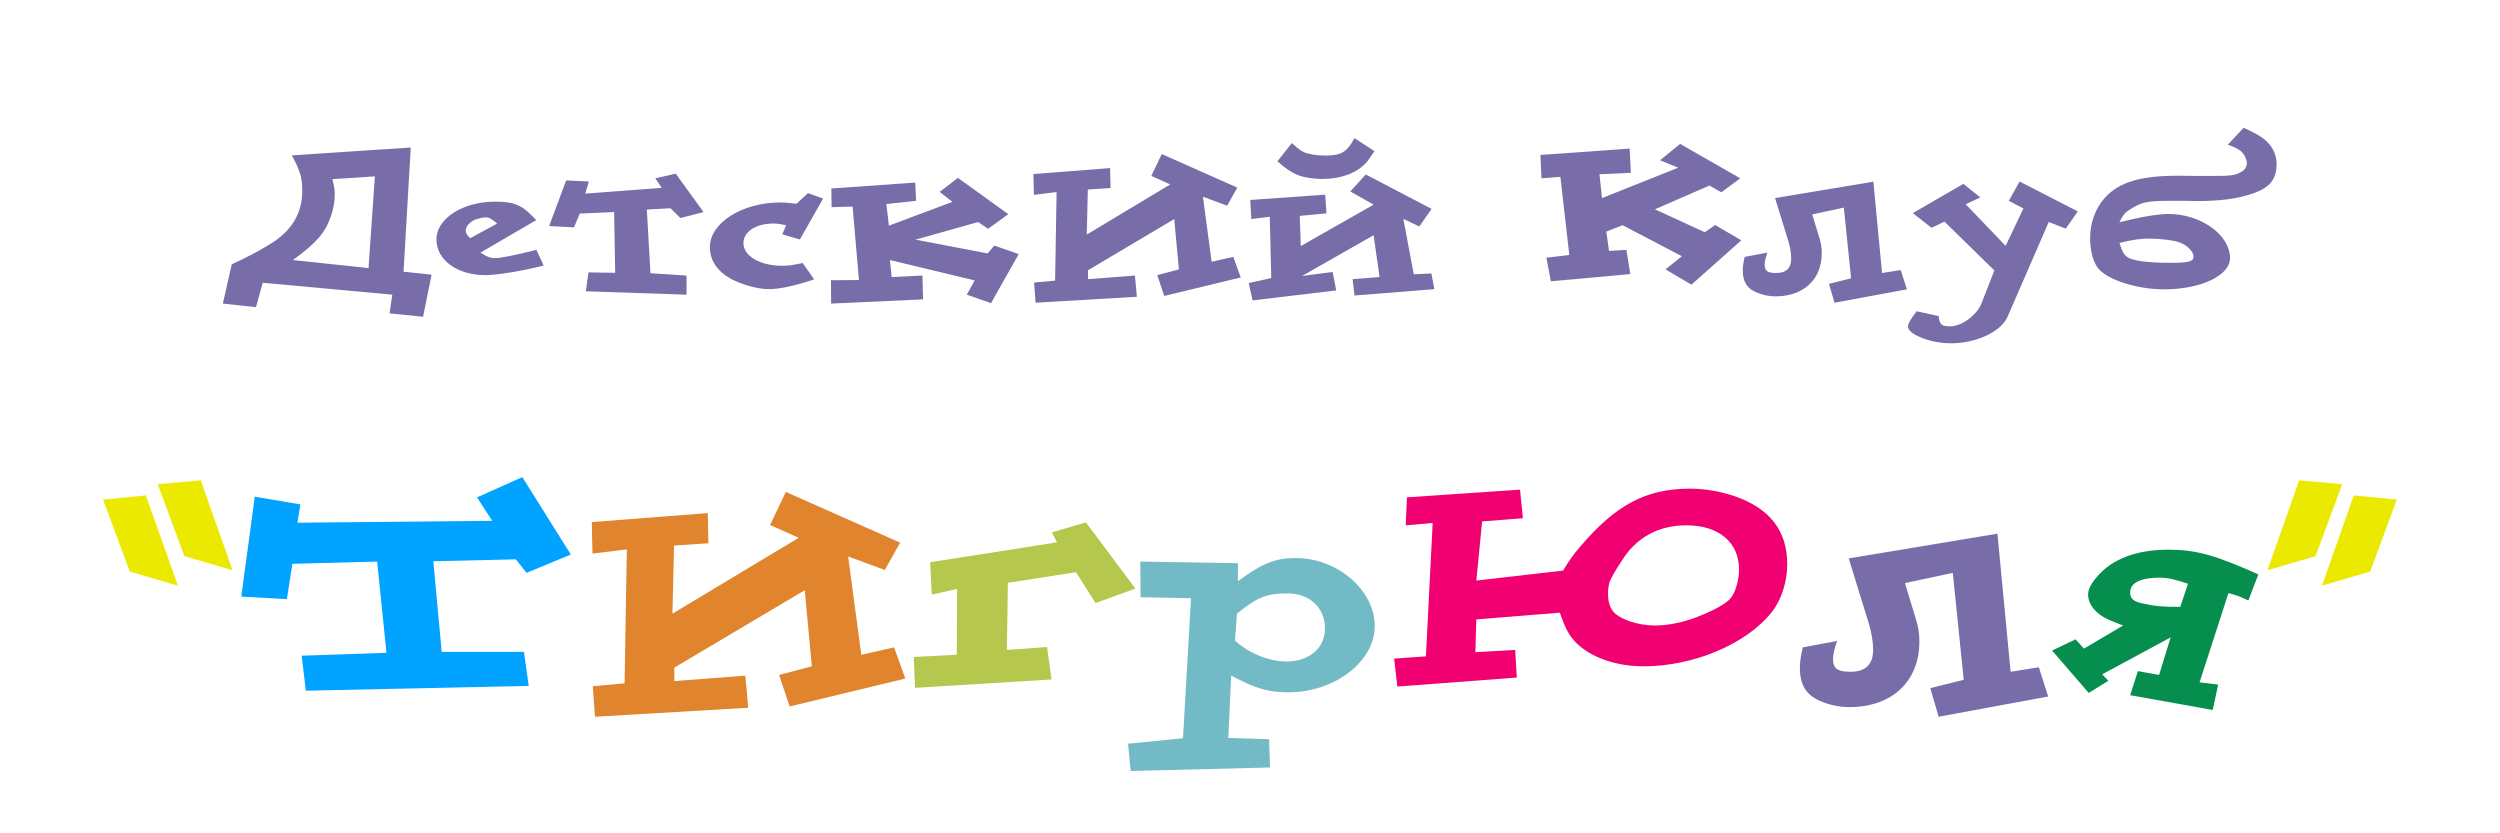 <?xml version="1.0" encoding="utf-8"?>
<!-- Generator: Adobe Illustrator 21.0.0, SVG Export Plug-In . SVG Version: 6.00 Build 0)  -->
<svg version="1.1" id="Layer_1" xmlns="http://www.w3.org/2000/svg" xmlns:xlink="http://www.w3.org/1999/xlink" x="0px" y="0px"
	 width="150px" height="50px" viewBox="0 0 150 50" style="enable-background:new 0 0 150 50;" xml:space="preserve">
<style type="text/css">
	.st0{fill:#ECE900;}
	.st1{fill:#00A3FF;}
	.st2{fill:#E0842D;}
	.st3{fill:#B5C74D;}
	.st4{fill:#72BAC6;}
	.st5{fill:#F10071;}
	.st6{fill:#786DA9;}
	.st7{fill:#068E4E;}
</style>
<g>
	<path class="st0" d="M7.787,34.293l-1.6-4.317l2.563-0.25l1.927,5.415L7.787,34.293z M11.063,33.368l-1.6-4.317l2.583-0.231
		l1.908,5.396L11.063,33.368z"/>
	<path class="st1" d="M31.59,34.37l-0.636-0.81l-4.953,0.115l0.501,5.436h4.934l0.289,2.042l-13.375,0.289l-0.25-2.101l5.088-0.173
		l-0.559-5.474l-5.087,0.135l-0.328,2.12l-2.737-0.154l0.81-5.993l2.736,0.462l-0.173,1.099l11.679-0.115l-0.906-1.407l2.717-1.214
		l2.91,4.645L31.59,34.37z"/>
	<path class="st2" d="M47.38,42.387l-0.636-1.889l1.966-0.52l-0.424-4.567l-7.824,4.645v0.809l4.259-0.327l0.173,1.927l-9.192,0.54
		l-0.135-1.831L37.475,41l0.135-8.037l-2.062,0.251l-0.039-1.889l6.957-0.54l0.039,1.812l-2.062,0.135l-0.096,4.086l7.574-4.548
		l-1.715-0.771l0.944-1.984l6.861,3.045l-0.925,1.638l-2.197-0.81l0.79,5.897l1.966-0.443l0.675,1.87L47.38,42.387z"/>
	<path class="st3" d="M65.733,36.182l-1.176-1.851l-4.085,0.637l-0.058,4.027l2.409-0.173l0.27,1.946l-8.191,0.501l-0.077-1.851
		l2.583-0.135l0.02-3.95l-1.522,0.347l-0.097-1.946l7.613-1.195l-0.309-0.598l2.043-0.597l2.968,3.97L65.733,36.182z"/>
	<path class="st4" d="M77.32,41.539c-1.233,0-1.947-0.212-3.45-1.002l-0.173,3.738l2.447,0.077l0.058,1.696l-8.364,0.212
		l-0.154-1.638l3.295-0.328l0.482-8.402l-3.025-0.058l-0.02-2.14l5.859,0.097v1.079c1.503-1.099,2.255-1.388,3.469-1.388
		c2.505,0,4.741,1.928,4.741,4.086C82.485,39.689,80.076,41.539,77.32,41.539z M77.243,35.604c-1.233,0-1.792,0.212-3.026,1.214
		l-0.116,1.619c0.81,0.751,2.043,1.253,3.064,1.253c1.388,0,2.332-0.791,2.332-1.985C79.498,36.451,78.573,35.604,77.243,35.604z"/>
	<path class="st5" d="M106.31,36.721c-1.503,1.908-4.683,3.258-7.689,3.258c-1.677,0-3.199-0.54-4.086-1.445
		c-0.424-0.463-0.616-0.829-0.944-1.773l-5.011,0.404l-0.058,1.966l2.39-0.135l0.097,1.657l-7.169,0.54l-0.193-1.677l1.908-0.135
		l0.405-7.998l-1.619,0.135l0.077-1.677l6.783-0.462l0.174,1.715l-2.447,0.192l-0.348,3.547l5.204-0.598
		c0.424-0.694,0.636-0.983,1.021-1.427c2.139-2.524,3.97-3.488,6.591-3.488c0.887,0,1.772,0.154,2.602,0.425
		c2.178,0.732,3.237,2.081,3.237,4.124C107.234,34.909,106.868,36.027,106.31,36.721z M101.184,31.518
		c-0.713,0-1.35,0.135-1.889,0.366c-0.79,0.347-1.465,0.925-1.946,1.696c-0.463,0.693-0.732,1.176-0.791,1.406
		c-0.058,0.212-0.076,0.425-0.076,0.637c0,0.424,0.096,0.79,0.289,1.04c0.366,0.482,1.483,0.867,2.524,0.867
		c0.79,0,1.638-0.173,2.505-0.501c1.041-0.404,1.734-0.79,2.023-1.117c0.289-0.328,0.521-1.099,0.521-1.734
		C104.344,32.539,103.13,31.518,101.184,31.518z"/>
	<path class="st6" d="M116.319,43.004l-0.501-1.715l2.005-0.502l-0.655-6.417l-2.872,0.616l0.675,2.217
		c0.135,0.424,0.192,0.848,0.192,1.291c0,2.39-1.638,3.932-4.201,3.932c-0.616,0-1.214-0.135-1.754-0.366
		c-0.848-0.366-1.214-0.983-1.214-1.985c0-0.327,0.038-0.655,0.174-1.233l2.062-0.385c-0.154,0.404-0.25,0.828-0.25,1.06
		c0,0.598,0.27,0.79,1.04,0.79c0.906,0,1.368-0.424,1.368-1.33c0-0.481-0.096-1.002-0.25-1.541l-1.214-3.932l8.923-1.484l0.79,8.287
		l1.695-0.27l0.56,1.754L116.319,43.004z"/>
	<path class="st7" d="M134.902,36.027c-0.501-0.231-0.637-0.289-1.195-0.443l-1.734,5.357l1.118,0.135l-0.328,1.522l-4.953-0.886
		l0.463-1.445l1.272,0.23l0.693-2.254l-4.104,2.216l0.366,0.386l-1.176,0.732l-2.197-2.544l1.407-0.675l0.501,0.559l2.351-1.388
		c-0.192-0.077-0.347-0.135-0.443-0.173c-0.173-0.077-0.327-0.135-0.424-0.174c-0.751-0.327-1.233-0.905-1.233-1.522
		c0-0.289,0.174-0.636,0.521-1.041c0.906-1.079,2.37-1.638,4.298-1.638c1.657,0,2.813,0.328,5.396,1.484L134.902,36.027z
		 M129.583,34.659c-1.137,0-1.773,0.309-1.773,0.887c0,0.385,0.213,0.559,0.81,0.674c0.694,0.154,1.118,0.193,2.197,0.193
		l0.463-1.388C130.489,34.756,130.026,34.659,129.583,34.659z"/>
	<path class="st0" d="M138.934,33.368l-2.891,0.848l1.908-5.396l2.582,0.231L138.934,33.368z M142.21,34.293l-2.891,0.848
		l1.907-5.415l2.583,0.25L142.21,34.293z"/>
</g>
<g>
	<path class="st6" d="M25.385,19.005l-2.013-0.204l0.166-1.121l-7.772-0.714l-0.408,1.465l-1.987-0.216l0.535-2.357
		c0.917-0.42,1.707-0.841,2.357-1.249c1.249-0.777,1.873-1.822,1.873-3.147c0-0.777-0.115-1.198-0.625-2.141l7.135-0.471
		l-0.433,7.453l1.682,0.179L25.385,19.005z M19.945,10.749c0.102,0.433,0.14,0.599,0.14,0.892c0,0.433-0.076,0.905-0.229,1.325
		c-0.332,0.994-0.867,1.605-2.281,2.637l4.536,0.484l0.382-5.504L19.945,10.749z"/>
	<path class="st6" d="M29.129,16.508c-1.707,0-2.943-0.905-2.943-2.153c0-1.236,1.58-2.255,3.504-2.255
		c1.21,0,1.631,0.191,2.484,1.108l-3.351,1.949c0.408,0.255,0.599,0.331,0.854,0.331c0.382,0,1.058-0.14,2.51-0.497l0.433,0.943
		C31.295,16.266,29.804,16.508,29.129,16.508z M29.142,13.042c-0.14,0-0.331,0.039-0.573,0.115c-0.344,0.115-0.625,0.42-0.625,0.663
		c0,0.166,0.064,0.293,0.268,0.472l1.618-0.879C29.499,13.131,29.346,13.042,29.142,13.042z"/>
	<path class="st6" d="M40.824,13.081l-0.599-0.586l-1.415,0.077l0.217,3.822l2.166,0.14v1.147l-6.04-0.204l0.153-1.134l1.605,0.025
		l-0.063-3.644l-2.064,0.089l-0.344,0.828l-1.491-0.077l1.019-2.739l1.364,0.064l-0.217,0.726l4.587-0.344l-0.382-0.573l1.223-0.28
		l1.669,2.306L40.824,13.081z"/>
	<path class="st6" d="M47.995,14.367l-1.058-0.306l0.229-0.548c-0.382-0.077-0.561-0.102-0.764-0.102
		c-1.045,0-1.797,0.497-1.797,1.172c0,0.777,0.994,1.363,2.319,1.363c0.408,0,0.65-0.038,1.236-0.166l0.688,0.981
		c-1.134,0.382-2.064,0.586-2.688,0.586c-0.522,0-1.121-0.127-1.758-0.37c-1.185-0.446-1.809-1.197-1.809-2.153
		c0-1.453,1.937-2.676,4.217-2.676c0.28,0,0.497,0.025,0.981,0.076l0.688-0.637l0.904,0.331L47.995,14.367z"/>
	<path class="st6" d="M59.461,18.189l-1.453-0.509l0.472-0.854l-5.083-1.223l0.102,1.02l1.848-0.089l0.038,1.427l-5.517,0.255
		l-0.013-1.402l1.682-0.013l-0.382-4.408l-1.261,0.038l-0.013-1.121l5.033-0.357l0.051,1.096l-1.784,0.191l0.153,1.299l3.81-1.427
		l-0.765-0.599l1.096-0.841l3.021,2.179l-1.211,0.879l-0.599-0.408l-3.759,1.057l4.332,0.828l0.396-0.471l1.465,0.51L59.461,18.189z
		"/>
	<path class="st6" d="M69.855,17.756l-0.421-1.249l1.3-0.344l-0.28-3.02l-5.173,3.071v0.535l2.816-0.217l0.114,1.274l-6.077,0.356
		l-0.09-1.21l1.262-0.115l0.089-5.313l-1.363,0.166l-0.025-1.249l4.6-0.356l0.025,1.198l-1.363,0.089l-0.063,2.701l5.007-3.007
		l-1.134-0.51l0.624-1.312l4.536,2.013l-0.611,1.083l-1.452-0.535l0.521,3.899l1.3-0.293l0.446,1.236L69.855,17.756z"/>
	<path class="st6" d="M81.27,17.731l-0.115-0.981l1.618-0.127l-0.356-2.51l-4.294,2.446l1.835-0.242l0.217,1.108l-5.021,0.599
		l-0.229-1.045l1.351-0.293l-0.089-3.682l-1.108,0.14l-0.063-1.146l4.497-0.319l0.076,1.122l-1.604,0.153l0.063,1.809l4.37-2.484
		l-1.401-0.79l0.93-1.019l3.95,2.064l-0.739,1.058l-0.956-0.459l0.625,3.326l1.058-0.051l0.178,0.943L81.27,17.731z M82.072,9.64
		c-0.548,0.701-1.542,1.096-2.739,1.096c-0.115,0-0.242,0-0.37-0.013c-1.02-0.089-1.439-0.28-2.318-1.044l0.866-1.096
		c0.293,0.268,0.522,0.458,0.7,0.535c0.255,0.127,0.803,0.216,1.287,0.216c0.981,0,1.312-0.204,1.771-1.045l1.197,0.777
		C82.327,9.284,82.187,9.475,82.072,9.64z"/>
	<path class="st6" d="M101.486,17.081l-1.555-0.917l0.981-0.79l-3.556-1.86l-0.98,0.382l0.165,1.159l1.045-0.063l0.229,1.452
		l-4.765,0.434l-0.268-1.415l1.376-0.166l-0.535-4.688l-1.134,0.089l-0.064-1.401l5.352-0.382l0.076,1.453l-1.886,0.089l0.153,1.427
		l4.574-1.822l-1.096-0.446l1.21-0.981l3.605,2.064l-1.134,0.841l-0.713-0.408l-3.274,1.427l2.994,1.376l0.624-0.433l1.567,0.917
		L101.486,17.081z"/>
	<path class="st6" d="M110.071,18.164l-0.331-1.134l1.325-0.332l-0.434-4.243l-1.898,0.408l0.446,1.465
		c0.089,0.28,0.127,0.561,0.127,0.854c0,1.58-1.083,2.599-2.777,2.599c-0.407,0-0.803-0.089-1.159-0.242
		c-0.561-0.242-0.803-0.65-0.803-1.312c0-0.217,0.025-0.433,0.114-0.815l1.363-0.255c-0.102,0.268-0.165,0.548-0.165,0.701
		c0,0.395,0.178,0.522,0.688,0.522c0.6,0,0.905-0.28,0.905-0.879c0-0.319-0.064-0.663-0.166-1.02l-0.803-2.599l5.899-0.981
		l0.522,5.479l1.121-0.178l0.369,1.159L110.071,18.164z"/>
	<path class="st6" d="M123.945,13.717l-1.02-0.395l-2.472,5.682c-0.383,0.892-1.873,1.593-3.377,1.593
		c-0.407,0-0.803-0.051-1.185-0.14c-0.828-0.204-1.414-0.561-1.414-0.866c0-0.166,0.19-0.497,0.522-0.917l1.324,0.293
		c0.052,0.51,0.166,0.612,0.688,0.612c0.688,0,1.593-0.663,1.873-1.363l0.777-1.988l-2.994-2.931l-0.777,0.37l-1.121-0.879
		l3.032-1.758l1.02,0.815l-0.88,0.408l2.396,2.497l1.07-2.242l-0.879-0.459l0.649-1.159l3.491,1.796L123.945,13.717z"/>
	<path class="st6" d="M135.192,11.603c-0.917,0.318-1.949,0.458-3.287,0.458h-0.242c-0.433-0.013-0.866-0.013-1.286-0.013
		c-1.631,0-1.886,0.064-2.701,0.599c-0.204,0.14-0.331,0.306-0.51,0.688l0.815-0.191c0.828-0.191,1.631-0.306,2.128-0.306
		c1.949,0,3.694,1.261,3.694,2.65c0,1.045-1.758,1.873-3.949,1.873c-1.618,0-3.402-0.561-3.963-1.261
		c-0.293-0.357-0.484-1.045-0.484-1.784c0-0.968,0.319-1.822,0.893-2.459c0.854-0.93,2.128-1.312,4.345-1.312h0.268
		c0.548,0.013,1.096,0.013,1.644,0.013c1.389,0,1.567-0.025,2-0.293c0.153-0.102,0.255-0.28,0.255-0.471
		c0-0.127-0.051-0.28-0.127-0.434c-0.166-0.306-0.421-0.471-1.02-0.675l0.955-1.019c0.345,0.153,0.638,0.306,0.88,0.446
		c0.713,0.408,1.096,1.02,1.096,1.746C136.595,10.749,136.187,11.258,135.192,11.603z M130.708,14.52
		c-0.369-0.114-1.134-0.204-1.759-0.204c-0.496,0-0.904,0.051-1.783,0.255c0.166,0.509,0.255,0.675,0.42,0.815
		c0.307,0.255,1.224,0.382,2.612,0.382c1.146,0,1.414-0.077,1.414-0.382C131.612,15.081,131.192,14.673,130.708,14.52z"/>
</g>
</svg>
